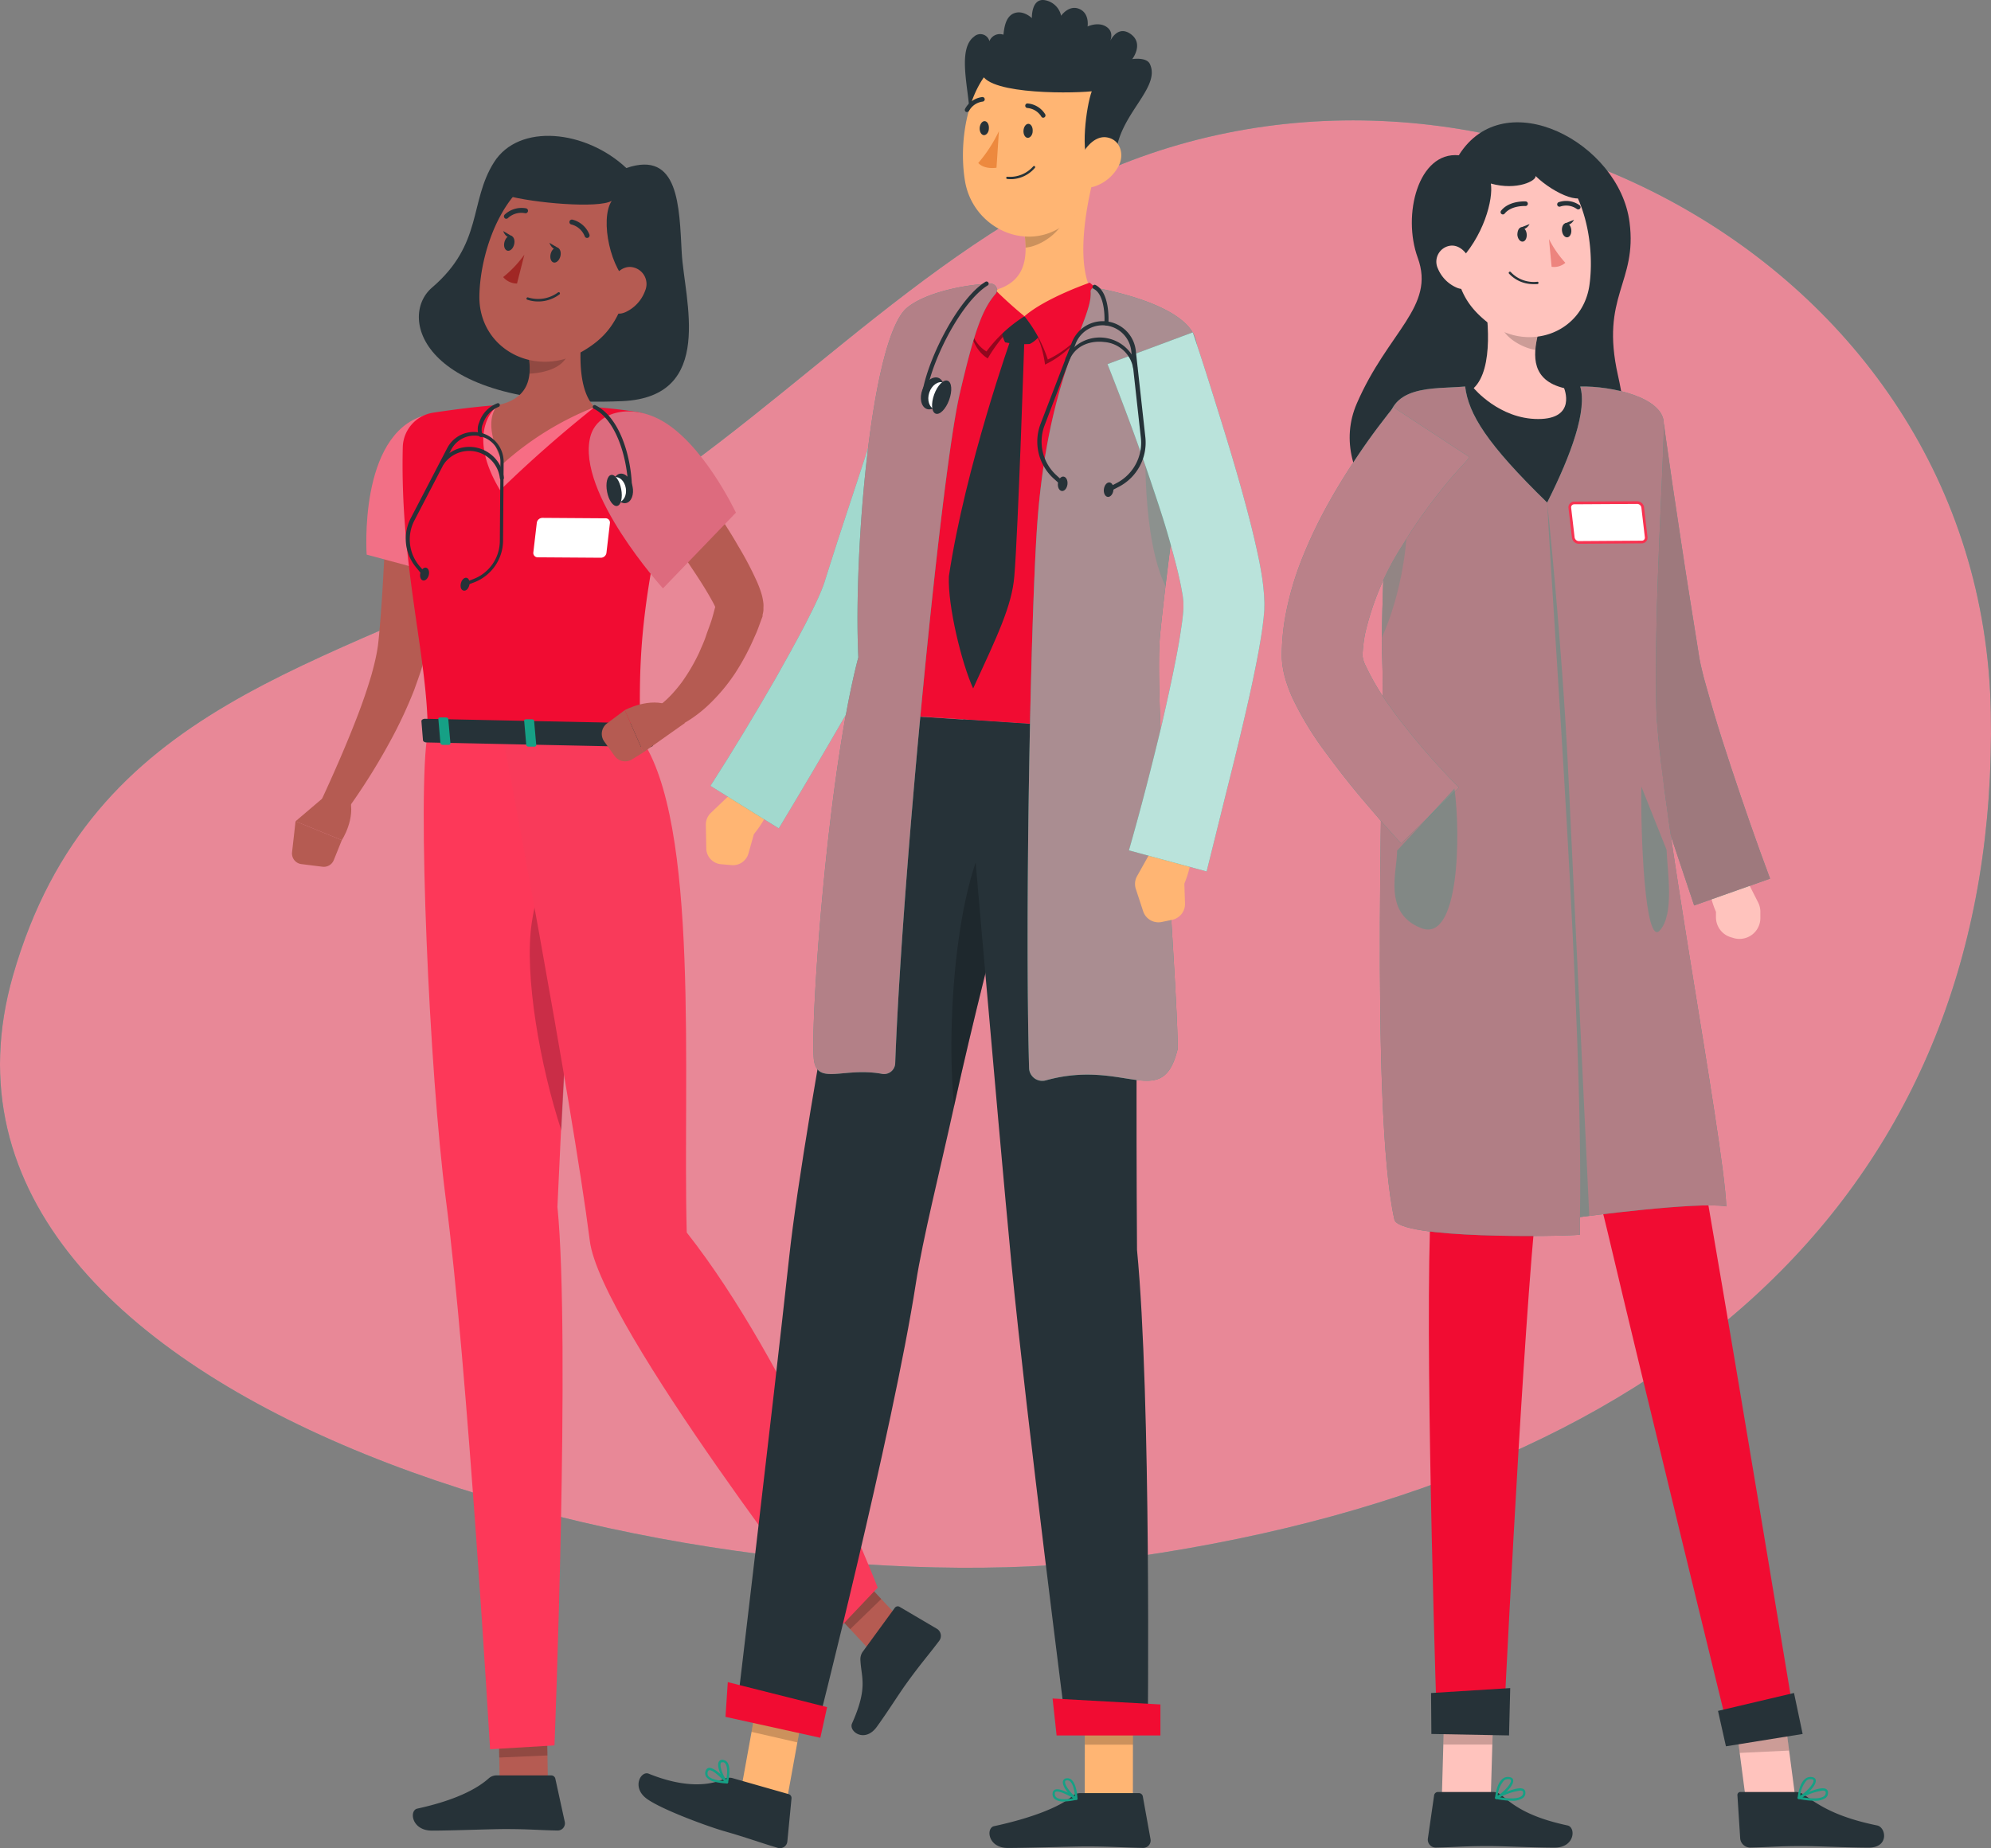 <svg xmlns="http://www.w3.org/2000/svg" width="370.933" height="344.408" viewBox="0 0 370.933 344.408">
  <rect x="0" y="0" width="370.933" height="344.408" fill="#808080" stroke="none"/>
  <g id="about-img" transform="translate(-47.308 -70.065)">
    <g id="freepik--background-simple--inject-38">
      <path id="elcuuz1h43ri9" d="M49.74,251.81C26.29,333.47,178.13,372,259.27,360.1c102.65-15,160.51-71,158.94-157.25-1.55-85.46-97.86-134.42-170.42-98.39-35.76,17.76-61.95,50-97.62,68.44C107.83,194.85,64.39,200.78,49.74,251.81Z" fill="#16a085"/>
      <g id="el8cs7vprdvhh">
        <path id="elacvjyc5wsxl" d="M49.74,251.81C26.29,333.47,178.13,372,259.27,360.1c102.65-15,160.51-71,158.94-157.25-1.55-85.46-97.86-134.42-170.42-98.39-35.76,17.76-61.95,50-97.62,68.44C107.83,194.85,64.39,200.78,49.74,251.81Z" fill="#ff8599" opacity="0.9"/>
      </g>
    </g>
    <g id="freepik--character-1--inject-38">
      <path id="elip3d9bgjkz" d="M164,101.38c-7.55-7.09-20-8.45-24.66-1.07s-2,15.18-11.56,23.36c-6.5,5.59-1.68,22.72,35.4,21.15,17.55-.74,11.61-19,11.14-27.63S173.82,98,164,101.38Z" fill="#263238"/>
      <path id="el53zwh4km9y" d="M149.39,402.42l-8.98.35-.17-9.72,8.98-.35Z" fill="#b55b52"/>
      <path id="elco832lp7to" d="M139.85,400.91H150a.78.78,0,0,1,.77.61l1.76,8.05a1.34,1.34,0,0,1-1.33,1.61c-3.55-.06-5.27-.27-9.74-.27-2.75,0-9.88.29-13.68.29s-4.28-3.76-2.73-4.1c7-1.53,11.07-3.63,13.31-5.64a2.2,2.2,0,0,1,1.49-.55Z" fill="#263238"/>
      <g id="el9hksqp9ntsl">
        <path id="el0dvnvpa91xy" d="M140.24,393.06l.08,4.52,8.98-.39-.08-4.48Z" opacity="0.2"/>
      </g>
      <path id="elkxd4bp3ffc8" d="M127,206.65c-2,10.78.3,63.47,3.35,86.74,4.06,30.9,8.26,102.65,8.26,102.65l12-.72s3-75.56.55-100.37c1.39-31.93,4.83-87.7,4.83-87.7Z" fill="#fd3859"/>
      <g id="elqhpmya8xh6">
        <path id="elx0qkc6kb52g" d="M154,242c.42-8.09-5.31-15.28-7.62,0-1.46,9.71,1.56,26.73,5.52,38.75C152.51,268.24,153.29,254.31,154,242Z" opacity="0.2"/>
      </g>
      <path id="el21qalqaica" d="M215.37,372.19l-5.84,5.58-7.91-8.48,5.83-5.57Z" fill="#b55b52"/>
      <path id="elvm2371zj8t" d="M208,377.92l6-8.22a.68.68,0,0,1,.91-.2l7,4.12a1.54,1.54,0,0,1,.4,2.18c-2.13,2.83-3.3,4.08-5.93,7.7-1.62,2.22-3.49,5.28-5.72,8.36s-5.28.87-4.62-.62c3-6.69,1.73-8.55,1.57-11.74a2.48,2.48,0,0,1,.39-1.58Z" fill="#263238"/>
      <g id="elthx9w7es8zc">
        <path id="eljxz9dbz1ncg" d="M201.62,369.3l4.08,4.36,5.79-5.62-4.03-4.32Z" opacity="0.2"/>
      </g>
      <path id="elvl6n7vkuq4e" d="M140.92,206.94s12.92,68,16.28,94.4c2,15.77,46.1,72.51,46.1,72.51l7.53-7.93s-16.14-41.54-35.58-66.18c-.77-28.88,2.51-76.42-8.65-92.27Z" fill="#f93a5a"/>
      <path id="elj5upx80t4g" d="M129.58,154.8c0,5.84-.27,11.57-.7,17.36s-1,11.55-1.93,17.35l-.17,1.09-.23,1.23q-.26,1.21-.57,2.37c-.44,1.53-1,3-1.5,4.42a84.157,84.157,0,0,1-3.72,8.16,118.872,118.872,0,0,1-9.29,14.89,2.48,2.48,0,0,1-4.25-2.5v-.06c2.35-5.08,4.63-10.29,6.62-15.45,1-2.58,1.89-5.19,2.65-7.75.36-1.28.68-2.55.93-3.79.13-.62.22-1.23.31-1.83l.1-.89.1-1c.51-5.54.81-11.16,1.09-16.79s.41-11.31.57-16.89v-.05a5,5,0,1,1,10,.16Z" fill="#b55b52"/>
      <path id="el400fspxuf6w" d="M126.32,147.49c-12.28,3.59-10.7,25.93-10.7,25.93l17.46,4.7s2.9-16.36,2.64-22.23C135.46,149.79,133.09,145.52,126.32,147.49Z" fill="#f27086"/>
      <path id="eltysa54ld1g" d="M108.52,217.88l-6.15,5.23,8.62,3.52s2.67-4.07,1.43-7.93Z" fill="#b55b52"/>
      <path id="elcood93gnd4" d="M103.46,231.09l3.93.49a2,2,0,0,0,2.1-1.23l1.5-3.72-8.62-3.52-.65,5.77A2,2,0,0,0,103.46,231.09Z" fill="#b55b52"/>
      <path id="elk56sfft1j7n" d="M122.35,153.3c-.55,22.4,4.6,38.75,4.66,53.35l39.59.82c-.29-14.62-.17-24.16,6.12-50.36a8.44,8.44,0,0,0-7-10.32c-2.37-.35-5-.68-7.67-.86a126.39,126.39,0,0,0-18-.38c-4.22.3-8.76.92-12,1.41a6.69,6.69,0,0,0-5.7,6.34Z" fill="#f10c32"/>
      <path id="elo0udgsmdr4" d="M159.25,174l-11.74-.08a.81.81,0,0,1-.84-.9l.65-5.56a1.07,1.07,0,0,1,1.05-.89l11.73.08a.8.8,0,0,1,.84.89l-.65,5.57A1.06,1.06,0,0,1,159.25,174Z" fill="#fff"/>
      <g id="eltkwwep9odse">
        <path id="elkssuxp2362f" d="M140.11,145.56s-6.46,4.52.37,15.86a234.052,234.052,0,0,1,17.61-15.49Z" fill="#fff" opacity="0.4"/>
      </g>
      <path id="elpqn0uva16db" d="M156.73,125.65c-1.25,5.76-2.61,16.34,1.36,20.28a56.65,56.65,0,0,0-17,10.48c-4.39-8.06-1-10.86-1-10.86,6.48-1.4,6.42-6.19,5.39-10.71Z" fill="#b55b52"/>
      <g id="elaxa93vg3ixg">
        <path id="eljpafawjmacb" d="M155.51,126.65a24.17,24.17,0,0,1-2.61,9.88c-1.09,2.11-4,3-6.93,3.17a15.76,15.76,0,0,0-.47-4.86Z" opacity="0.2"/>
      </g>
      <path id="el3pantgsjrsx" d="M166.1,118.6c-3,9.22-4,13.18-10,16.78-8.95,5.41-19.62-.24-19.48-10.15.14-8.92,5-22.49,15.07-23.88A13.2,13.2,0,0,1,166.1,118.6Z" fill="#b55b52"/>
      <path id="elwvxfxir49zr" d="M141.65,106.49c5,1.41,17.18,2.46,19.62,1-2.29,3.52-.11,13.14,3.43,15.47,4.77-3.83,5.83-13.09,1.42-17.68S147.77,95.2,141.65,106.49Z" fill="#263238"/>
      <path id="eltfnfck0zxl" d="M167.5,124.24a7,7,0,0,1-3.68,4c-2.26,1-3.76-.92-3.44-3.25.29-2.09,1.82-5.14,4.24-5.18a3.18,3.18,0,0,1,2.88,4.43Z" fill="#b55b52"/>
      <path id="elxann2qzbx9l" d="M167.24,205.16l1.72,3.59c.13.27-.2.55-.66.54l-41.53-.87c-.35,0-.64-.19-.66-.42l-.29-3.55c0-.24.3-.44.69-.44l40.1.84a.71.71,0,0,1,.63.31Z" fill="#263238"/>
      <path id="el0sm1gtjadesh" d="M161.77,209.53h1.07c.21,0,.38-.11.37-.24l-.41-4.62c0-.13-.2-.25-.41-.25h-1.08c-.21,0-.37.1-.36.24l.4,4.61C161.37,209.42,161.55,209.53,161.77,209.53Z" fill="#16a085"/>
      <path id="elczz8ssdp0pp" d="M129.78,208.87h1.08c.21,0,.38-.1.37-.24l-.41-4.62c0-.13-.2-.24-.41-.25h-1.08c-.21,0-.38.1-.36.24l.4,4.61C129.39,208.75,129.57,208.86,129.78,208.87Z" fill="#16a085"/>
      <path id="eln6bky6je5l" d="M145.77,209.2h1.08c.21,0,.38-.1.37-.24l-.41-4.61c0-.14-.2-.25-.41-.25h-1.08c-.21,0-.37.11-.36.24l.4,4.62C145.38,209.08,145.56,209.2,145.77,209.2Z" fill="#16a085"/>
      <path id="el6e8037y792a" d="M151.71,117.83c-.2.76-.76,1.28-1.26,1.15s-.74-.85-.55-1.61.76-1.28,1.26-1.15S151.9,117.07,151.71,117.83Z" fill="#263238"/>
      <path id="elr4ng98d2hvi" d="M143.09,115.63c-.19.77-.75,1.28-1.25,1.15s-.75-.84-.55-1.61.75-1.27,1.25-1.15S143.29,114.87,143.09,115.63Z" fill="#263238"/>
      <path id="elrixzbrqfqb" d="M142.75,114.12l-1.7-1S141.63,114.8,142.75,114.12Z" fill="#263238"/>
      <path id="eliyc9p8xoxtj" d="M145,117.52a21.08,21.08,0,0,1-3.95,4.18,3.38,3.38,0,0,0,2.58,1.2Z" fill="#a02724"/>
      <path id="elhl3th1c4vpj" d="M145.48,125.89a.25.25,0,0,1-.08-.25.23.23,0,0,1,.29-.15,6.25,6.25,0,0,0,5.56-.92.23.23,0,0,1,.3.35,6.57,6.57,0,0,1-6,1Z" fill="#263238"/>
      <path id="el8nh91wjj6q2" d="M156.41,114.32a.7.7,0,0,1-.15-.19,3.65,3.65,0,0,0-2.48-2.23.462.462,0,1,1,.16-.91,4.61,4.61,0,0,1,3.18,2.78.47.47,0,0,1-.71.55Z" fill="#263238"/>
      <path id="elq0fjsx10oi" d="M141.39,110.77l-.06-.06a.46.46,0,0,1,0-.65,4.61,4.61,0,0,1,4-1.17.464.464,0,0,1-.23.9,3.65,3.65,0,0,0-3.2.95A.46.46,0,0,1,141.39,110.77Z" fill="#263238"/>
      <path id="elqssxq7e6bk8" d="M172.71,153.86c2.91,3.85,5.63,7.73,8.27,11.76,1.31,2,2.61,4,3.84,6.16a62.148,62.148,0,0,1,3.56,6.78,20.319,20.319,0,0,1,.82,2.23,10.2,10.2,0,0,1,.34,1.79,5.376,5.376,0,0,1,0,.73v.45a5,5,0,0,1-.09.59l-.07.31v.14h0v.11l-.08.22c-.47,1.2-.84,2.41-1.4,3.57a44.8,44.8,0,0,1-3.64,6.83,34.091,34.091,0,0,1-5.06,6,24.611,24.611,0,0,1-3.13,2.49c-.57.37-1.15.73-1.75,1.06l-.95.46c-.36.16-.62.27-1.14.46l-1.9-4.56a4.428,4.428,0,0,1,.43-.37l.55-.48c.37-.33.73-.69,1.08-1.06a27.184,27.184,0,0,0,2-2.41,35.121,35.121,0,0,0,3.18-5.45c.42-1,.88-1.94,1.23-3s.74-2,1.06-3,.57-2.1.88-3.14v-.29h0v.29a2.6,2.6,0,0,1-.06.37,1.794,1.794,0,0,0,0,.23v.35a7.6,7.6,0,0,0-.49-1.06c-.91-1.71-2.13-3.68-3.38-5.56s-2.55-3.81-3.88-5.7c-2.65-3.79-5.38-7.62-8.06-11.38Z" fill="#b55b52"/>
      <path id="el9pljvcqp8xn" d="M174.88,204.82l-7.71,5.45-3.46-7.88s4.68-2.51,8.37-.83Z" fill="#b55b52"/>
      <path id="el27eogoj4aoy" d="M161.8,210.92l-1.93-2.69a2.44,2.44,0,0,1,.53-3.36l3.31-2.48,3.46,7.88-2.12,1.31a2.43,2.43,0,0,1-3.25-.66Z" fill="#b55b52"/>
      <path id="el8t2xs02w4sq" d="M157.28,151.48c-2.62,10.41,13.54,28.23,13.54,28.23l13.59-14.11s-6.21-13.26-14.32-17.42C164.43,145.28,158.44,146.89,157.28,151.48Z" fill="#dd6b7e"/>
      <path id="elqy1088i6p6j" d="M151.37,116.32l-1.7-1S150.24,117,151.37,116.32Z" fill="#263238"/>
      <path id="els85bzn2x7j" d="M134,179.29a.37.37,0,0,1-.34-.23.36.36,0,0,1,.21-.46l1.56-.6a7.65,7.65,0,0,0,5-7.14l.11-14.62A4.86,4.86,0,0,0,131.3,154l-6.76,13a7.68,7.68,0,0,0,1,8.64l1.1,1.25a.36.36,0,1,1-.54.47L125,176a8.35,8.35,0,0,1-1.13-9.44l6.76-13a5.57,5.57,0,0,1,10.51,2.62l-.11,14.62a8.38,8.38,0,0,1-5.42,7.8l-1.56.59Z" fill="#263238"/>
      <path id="elnnfw5eympwr" d="M140.79,159.5a.37.37,0,0,1-.36-.35A5.76,5.76,0,0,0,130,156.54a.36.36,0,1,1-.63-.35,6.48,6.48,0,0,1,11.81,2.94.37.37,0,0,1-.35.37Z" fill="#263238"/>
      <path id="elslc16m4xs37" d="M136.89,151.51a.37.37,0,0,1-.3-.16,3.14,3.14,0,0,1,0-2.58,5.65,5.65,0,0,1,3.37-3.55.34.34,0,0,1,.45.22.36.36,0,0,1-.22.45A5.06,5.06,0,0,0,137.3,149a2.61,2.61,0,0,0-.11,2,.36.36,0,0,1-.11.5.41.41,0,0,1-.19.01Z" fill="#263238"/>
      <path id="el1alaspmc8g8" d="M133.18,178.74c-.17.65,0,1.27.48,1.38s.92-.34,1.08-1-.06-1.28-.49-1.38S133.34,178.08,133.18,178.74Z" fill="#263238"/>
      <path id="elpzlha84ck8h" d="M161.56,161.47c.32,1.51,1.4,2.55,2.39,2.34s1.53-1.62,1.2-3.12-1.4-2.56-2.39-2.34S161.23,160,161.56,161.47Z" fill="#263238"/>
      <path id="elk9nis4u9yzl" d="M164.69,161a.35.35,0,0,1-.36-.34c-.21-5.53-2.31-12.4-6.4-14.43a.36.36,0,0,1-.16-.48.35.35,0,0,1,.48-.16c4.38,2.17,6.57,9.12,6.79,15a.34.34,0,0,1-.34.37Z" fill="#263238"/>
      <path id="elg28foxhkj0g" d="M160.49,161.6c.21,1.29,1.14,2.21,2.08,2.06s1.54-1.32,1.33-2.62-1.15-2.21-2.09-2.06S160.28,160.3,160.49,161.6Z" fill="#fff"/>
      <path id="el787kbiz1ofh" d="M160.41,161.71c.3,1.6,1.14,2.78,1.87,2.64s1.06-1.54.76-3.14-1.14-2.78-1.87-2.64S160.1,160.11,160.41,161.71Z" fill="#263238"/>
      <path id="elhp9h5ikwbzn" d="M125.62,176.85c-.16.66.06,1.28.49,1.38s.91-.33,1.08-1-.06-1.27-.49-1.38S125.79,176.2,125.62,176.85Z" fill="#263238"/>
    </g>
    <g id="freepik--character-2--inject-38">
      <path id="el5d89qbl06wr" d="M235.16,95.42c-6.33,1.13-7.13.55-7.21-4s-2.38-12.14.82-14.52a1.73,1.73,0,0,1,2.87.84,2.08,2.08,0,0,1,2.61-1.21c.13-.94.28-3.35,2-4s3.3.91,3.3.91-.13-3.71,2.37-3.35A3.76,3.76,0,0,1,245,73s1.44-2.1,3.39-1.27S249.93,75,249.93,75s2.07-1,3.61.13.42,2.94.42,2.94,1.4-3.6,4.07-1.61c2.4,1.8.22,4.62.22,4.62s2.64-.43,3.28.9c2.16,4.53-6.07,9.59-6.34,17.24C242.55,104,235.16,95.42,235.16,95.42Z" fill="#263238"/>
      <path id="el6a0vogu37y8" d="M189.54,217l-4.22-.78-5.58,5.33a3,3,0,0,0-.93,2.25l.08,4.36a3,3,0,0,0,2.75,2.95l1.94.17a3,3,0,0,0,3.18-2.21l1-3.56S193.27,219,189.54,217Z" fill="#ffb573"/>
      <path id="elhkbjdfutjs" d="M232.16,137.26c-2.83,7.33-5.65,14.69-8.37,22.07s-5.42,14.79-7.95,22.08l-.45,1.35-.31.88c-.12.33-.24.67-.35.93-.47,1.19-.94,2.17-1.41,3.16-.94,2-1.89,3.79-2.85,5.6-1.93,3.6-3.92,7.07-5.93,10.53-4,6.93-8,13.7-12.14,20.57l-12.73-7.92c4.2-6.53,8.25-13.27,12.13-20,1.91-3.38,3.79-6.77,5.54-10.13.87-1.68,1.71-3.36,2.45-5,.35-.79.7-1.6.93-2.26.08-.19.11-.32.16-.45l.16-.52.46-1.46c2.41-7.68,4.94-15.1,7.38-22.63l7.32-22.51Z" fill="#16a085"/>
      <g id="el7nz1vmyreb3">
        <path id="eljlhv5rg11w" d="M232.16,137.26c-2.83,7.33-5.65,14.69-8.37,22.07s-5.42,14.79-7.95,22.08l-.45,1.35-.31.88c-.12.33-.24.67-.35.93-.47,1.19-.94,2.17-1.41,3.16-.94,2-1.89,3.79-2.85,5.6-1.93,3.6-3.92,7.07-5.93,10.53-4,6.93-8,13.7-12.14,20.57l-12.73-7.92c4.2-6.53,8.25-13.27,12.13-20,1.91-3.38,3.79-6.77,5.54-10.13.87-1.68,1.71-3.36,2.45-5,.35-.79.7-1.6.93-2.26.08-.19.11-.32.16-.45l.16-.52.46-1.46c2.41-7.68,4.94-15.1,7.38-22.63l7.32-22.51Z" fill="#fff" opacity="0.6"/>
      </g>
      <path id="el59vzniauo1u" d="M194.02,404.91l-8.97.44,4.24-23.36,8.53,1.96Z" fill="#ffb573"/>
      <path id="elhkb5r3r9qj5" d="M258.37,405.25H249.4l.03-20.77h8.96Z" fill="#ffb573"/>
      <path id="elj5q8k5gmdgi" d="M248.55,404.21h10.93a.74.74,0,0,1,.74.61l1.44,8a1.38,1.38,0,0,1-1.37,1.6c-3.52-.06-6.08-.27-10.51-.27-2.72,0-11,.28-14.72.28s-4.1-3.72-2.55-4.06c7-1.51,12.27-3.59,14.56-5.58a2.24,2.24,0,0,1,1.48-.58Z" fill="#263238"/>
      <g id="el2dh0bdblu66">
        <path id="elsdfqtpn2or" d="M189.29,382l-1.96,10.8,8.53,1.96,1.96-10.8Z" opacity="0.2"/>
      </g>
      <g id="elw7dd6msy7pe">
        <rect id="elwftqrtud3td" width="8.97" height="10.7" transform="translate(249.42 384.48)" opacity="0.2"/>
      </g>
      <path id="elv0i0933vbgc" d="M265.61,137c-7,31.49-5.14,62.57-5.89,69.3l-47.87-3.16c-5-38,.58-62.24,3.75-72.18a9,9,0,0,1,7.44-6.23,137.767,137.767,0,0,1,21.44-.67,80,80,0,0,1,14.36,2.18A9,9,0,0,1,265.61,137Z" fill="#f10c32"/>
      <path id="elszz0zy2t7ei" d="M251.18,102.72c-1.58,5.93-3.45,16.43-.44,21.74.47.83-.43,1.54-.47,2.5-.11,2.94-4.09,3.82-11.21,3.86s-10.17-2.93-8.23-5.73a2,2,0,0,1,1.26-.82c6.67-1.49,6.8-6.72,5.89-11.71Z" fill="#ffb573"/>
      <g id="el5l7ey72u8z">
        <path id="eltbqgeb8xtlb" d="M238.55,129.19A19.11,19.11,0,0,1,242,138c7.11-3.34,10.5-11.45,10.5-11.45l-2.14-2.29S242.46,125.75,238.55,129.19Z" opacity="0.4"/>
      </g>
      <g id="els4wo7zr5tzd">
        <path id="elfpjgjbhk7f" d="M237.85,129.22a27.88,27.88,0,0,0-6.52,7.64C226.36,133.78,228,125,228,125l4.05-.8S233.86,125.87,237.85,129.22Z" opacity="0.4"/>
      </g>
      <path id="eltx62kogn9g9" d="M238.17,129l-1.53.15-2.59,1.71a4.69,4.69,0,0,0,.52,3,18.349,18.349,0,0,0,4.57.31,4.83,4.83,0,0,0,2.31-2.38l-1.9-2.43Z" fill="#263238"/>
      <path id="els1fv3l9a" d="M238.17,129a25.69,25.69,0,0,1,4.35,8.06c7.11-3.34,11.25-11.32,11.25-11.32l-3.43-3S242.08,125.58,238.17,129Z" fill="#f10c32"/>
      <path id="elosens9f2m7j" d="M238.17,129a26.31,26.31,0,0,0-7.08,6.56c-5-3.07-3.09-11.34-3.09-11.34l4.05-.8A80.781,80.781,0,0,0,238.17,129Z" fill="#f10c32"/>
      <g id="elo00bip565yp">
        <path id="el2gy9rd33t2" d="M245.8,106.73l-7.8,5.82a21,21,0,0,1,.39,3.65c2.81-.21,6.85-3,7.34-5.92A10,10,0,0,0,245.8,106.73Z" opacity="0.2"/>
      </g>
      <path id="eltwiyy8r6jjc" d="M252.61,92.92c-1.13,8.83-1.34,14-6.12,18.31-7.19,6.39-17.86,1.61-19.39-7.38-1.38-8.09.7-21.17,9.61-24.12a12.14,12.14,0,0,1,15.9,13.19Z" fill="#ffb573"/>
      <path id="elgd7loali2t6" d="M250.45,100.9c-2-1.93-.75-11.17.26-13.82-5,.48-21.16.46-20.55-4s6.49-8.25,16.1-5.12c8,2.61,10,6.6,10,9.86C256.38,94.52,250.45,100.9,250.45,100.9Z" fill="#263238"/>
      <path id="elrf1vh8ihjac" d="M255.71,101a7.84,7.84,0,0,1-4.52,3.82c-2.55.79-3.81-1.56-3.09-4.08.64-2.26,2.75-5.41,5.3-5.09S256.88,98.75,255.71,101Z" fill="#ffb573"/>
      <path id="elp9w9favu6wc" d="M184.41,390.06l14.83,3.27s14.42-56.51,18.7-84.13c1.31-8.4,4.35-20.39,7.12-33,3.49-15.9,7.88-33.1,11.48-46.57,3.8-14.19,6.62-24.39,6.62-24.39l-31.31-2.07s-14.57,73.91-17.51,101.12C191.27,332.57,184.41,390.06,184.41,390.06Z" fill="#263238"/>
      <g id="elscrxub1xtnn">
        <path id="eljz77go2ktr" d="M225.06,276.18c3.49-15.9,7.88-33.1,11.48-46.57l-3.29-7C225.48,231.89,223.49,260.6,225.06,276.18Z" opacity="0.2"/>
      </g>
      <path id="elo2izla8n8z" d="M226.77,204.13s6.48,75.53,9,101.68c2.8,28.64,10.31,87.31,10.31,87.31h15.06s.68-62.48-2-90.14c-.38-54.38.57-96.67.57-96.67Z" fill="#263238"/>
      <path id="elxeq7z2bwptn" d="M244.16,393.47H263.5v-5.78l-20.09-1.11Z" fill="#f10c32"/>
      <path id="elas0nl2b8yt" d="M182.47,390l17.67,3.9,1.26-5.71-18.5-4.66Z" fill="#f10c32"/>
      <path id="elu12wc5423rb" d="M239.7,94.5c0,.72-.47,1.28-.94,1.25s-.82-.64-.77-1.36.47-1.28.94-1.25S239.75,93.78,239.7,94.5Z" fill="#263238"/>
      <path id="eli6i5q5vhq1m" d="M231.54,94c0,.72-.47,1.28-.94,1.25s-.82-.64-.77-1.36.47-1.28.94-1.25S231.59,93.24,231.54,94Z" fill="#263238"/>
      <path id="el7okbc71704m" d="M233.41,94.5a26.161,26.161,0,0,1-3.85,5.94c1.19,1.28,3.4.88,3.4.88Z" fill="#ed893e"/>
      <path id="elxqzsuzjw75" d="M235.88,103.45a6,6,0,0,0,4.23-2.1.21.21,0,0,0,0-.29.22.22,0,0,0-.3,0A5.75,5.75,0,0,1,235,103a.21.21,0,0,0-.23.19.22.22,0,0,0,.2.23,7.522,7.522,0,0,0,.91.03Z" fill="#263238"/>
      <path id="eluk0p4o0vyi" d="M241.69,92a.48.48,0,0,0,.2-.07.43.43,0,0,0,.13-.59,4.25,4.25,0,0,0-3.34-2,.43.43,0,0,0,0,.85h0a3.38,3.38,0,0,1,2.63,1.6.41.41,0,0,0,.38.21Z" fill="#263238"/>
      <path id="el3zywh74yy4u" d="M227.51,90.93a.43.43,0,0,0,.34-.21A3.37,3.37,0,0,1,230.37,89a.44.44,0,0,0,.4-.45.43.43,0,0,0-.45-.4,4.22,4.22,0,0,0-3.21,2.19.42.42,0,0,0,.16.57.36.36,0,0,0,.24.02Z" fill="#263238"/>
      <path id="el3xm1rtth4q7" d="M245.52,405.77a10.769,10.769,0,0,0,2.36-.32.21.21,0,0,0,.16-.17.19.19,0,0,0-.08-.21c-.32-.21-3.14-2-4.16-1.48a.71.71,0,0,0-.38.6,1.24,1.24,0,0,0,.39,1.13,2.63,2.63,0,0,0,1.71.45Zm1.75-.62c-1.53.31-2.7.25-3.17-.16a.82.82,0,0,1-.26-.77.248.248,0,0,1,.14-.25C244.51,403.71,246.13,404.47,247.27,405.15Z" fill="#16a085"/>
      <path id="ellmqp8de5th9" d="M247.83,405.46a.15.15,0,0,0,.11,0,.21.21,0,0,0,.11-.19c0-.11-.11-2.7-1.12-3.55a1.13,1.13,0,0,0-.9-.27h0a.71.71,0,0,0-.69.55c-.23,1,1.48,3,2.39,3.47A.17.17,0,0,0,247.83,405.46Zm-1.66-3.64a.72.72,0,0,1,.48.19c.64.54.87,2.05.94,2.81-.89-.7-2-2.19-1.84-2.78,0-.05,0-.18.32-.21h.1Z" fill="#16a085"/>
      <path id="elg8yf8hp1qb" d="M183.71,401.4l10.52,3a.75.75,0,0,1,.54.79l-.78,8.07a1.39,1.39,0,0,1-1.76,1.16c-3.37-1-5.77-1.91-10-3.12-2.62-.74-11.15-3.8-14.26-5.92s-1.28-5.39.19-4.79c6.61,2.68,11.26,2.25,14,1A2.27,2.27,0,0,1,183.71,401.4Z" fill="#263238"/>
      <path id="el6u6jme5gzb3" d="M180.36,402.08a11.391,11.391,0,0,0,2.36.33.22.22,0,0,0,.21-.12.2.2,0,0,0,0-.23c-.25-.28-2.48-2.76-3.59-2.55a.74.74,0,0,0-.54.48,1.25,1.25,0,0,0,.07,1.18,2.68,2.68,0,0,0,1.49.91Zm1.86-.12c-1.56-.12-2.67-.5-3-1a.85.85,0,0,1,0-.81c.06-.16.14-.19.21-.2.57-.13,1.87,1.05,2.79,2.05Z" fill="#16a085"/>
      <path id="ele7tjdenbx3n" d="M182.67,402.4a.24.24,0,0,0,.12,0,.22.22,0,0,0,.16-.16c0-.1.62-2.62-.11-3.72a1.15,1.15,0,0,0-.79-.5h0a.72.72,0,0,0-.82.34c-.5.9.62,3.26,1.35,4A.2.2,0,0,0,182.67,402.4Zm-.61-3.95a.7.7,0,0,1,.41.31c.48.7.28,2.22.15,3-.67-.91-1.31-2.64-1-3.17,0-.05.09-.16.37-.12h0Z" fill="#16a085"/>
      <path id="eloho4rbsvche" d="M251.33,123.68a.71.71,0,0,0-.82.76c.35,5.36-8,15-10,43.87-1.19,17.56-2.28,72.31-1.48,100.79a2.46,2.46,0,0,0,3.13,2.29c14.76-4.12,21.73,5.87,24.57-5.91-.15-14.11-4.42-64.77-3.32-76.78s5.67-44.64,6.81-53.34C271.23,127.8,255.46,124.43,251.33,123.68Z" fill="#16a085"/>
      <g id="el2sik3g7do21">
        <path id="ellzxr789lcpq" d="M251.33,123.68a.71.71,0,0,0-.82.76c.35,5.36-8,15-10,43.87-1.19,17.56-2.28,72.31-1.48,100.79a2.46,2.46,0,0,0,3.13,2.29c14.76-4.12,21.73,5.87,24.57-5.91-.15-14.11-4.42-64.77-3.32-76.78s5.67-44.64,6.81-53.34C271.23,127.8,255.46,124.43,251.33,123.68Z" fill="#e98596" opacity="0.7"/>
      </g>
      <g id="eljbwxvo7gnk">
        <path id="elpgym2uw07ok" d="M261.06,148.15c-.65,4.46-.9,22.48,3.39,31.15.72-6,1.66-13.13,2.57-20Z" fill="#16a085" opacity="0.2"/>
      </g>
      <path id="eljdwzdnb2apn" d="M267.19,226.08l-4.26.5-3.77,6.73a3,3,0,0,0-.24,2.42l1.36,4.14a3,3,0,0,0,3.5,2l1.9-.4a3,3,0,0,0,2.4-3.06l-.12-3.68S271.34,226.92,267.19,226.08Z" fill="#ffb573"/>
      <path id="eloahmef5yd3h" d="M269.53,132c1.36,4,2.62,7.95,3.87,11.95s2.5,8,3.68,12,2.32,8.09,3.37,12.26c.52,2.09,1,4.2,1.46,6.41.21,1.11.42,2.24.59,3.44.08.62.17,1.19.22,1.88l.09,1,.05,1.13a10.86,10.86,0,0,1,0,1.14,7.325,7.325,0,0,1-.05,1.09l-.09,1-.11.9c-.14,1.21-.32,2.31-.5,3.41-.36,2.18-.78,4.28-1.21,6.36-.86,4.16-1.82,8.23-2.79,12.28s-2,8.09-3,12.12l-3,12.09-14.48-3.93c2.24-7.81,4.28-15.76,6.17-23.66.92-4,1.78-7.92,2.55-11.83.38-2,.74-3.9,1-5.78.15-.94.27-1.87.35-2.71a13.072,13.072,0,0,0,.08-2v-.42l-.07-.54a9.171,9.171,0,0,0-.18-1.18c-.14-.84-.32-1.73-.52-2.64-.41-1.82-.9-3.7-1.43-5.59-1-3.79-2.27-7.63-3.56-11.45-2.55-7.64-5.42-15.33-8.38-22.81Z" fill="#16a085"/>
      <g id="el3jd20lod6j8">
        <path id="el5q3y7zzl335" d="M269.53,132c1.36,4,2.62,7.95,3.87,11.95s2.5,8,3.68,12,2.32,8.09,3.37,12.26c.52,2.09,1,4.2,1.46,6.41.21,1.11.42,2.24.59,3.44.08.62.17,1.19.22,1.88l.09,1,.05,1.13a10.86,10.86,0,0,1,0,1.14,7.325,7.325,0,0,1-.05,1.09l-.09,1-.11.9c-.14,1.21-.32,2.31-.5,3.41-.36,2.18-.78,4.28-1.21,6.36-.86,4.16-1.82,8.23-2.79,12.28s-2,8.09-3,12.12l-3,12.09-14.48-3.93c2.24-7.81,4.28-15.76,6.17-23.66.92-4,1.78-7.92,2.55-11.83.38-2,.74-3.9,1-5.78.15-.94.27-1.87.35-2.71a13.072,13.072,0,0,0,.08-2v-.42l-.07-.54a9.171,9.171,0,0,0-.18-1.18c-.14-.84-.32-1.73-.52-2.64-.41-1.82-.9-3.7-1.43-5.59-1-3.79-2.27-7.63-3.56-11.45-2.55-7.64-5.42-15.33-8.38-22.81Z" fill="#fff" opacity="0.7"/>
      </g>
      <path id="elu8p8gmyaoum" d="M231.88,122.93a1.16,1.16,0,0,1,.91,1.89c-2.38,2.76-3.88,6.55-6.7,18.71-3.4,14.67-10.64,88.48-12,124.65a2.08,2.08,0,0,1-2.45,2c-7.06-1.3-11.9,2.12-12.67-2.41-.85-5,2.32-52.76,8.25-75.22-.93-19.92,2.43-59.88,9.14-65.19C220,124.41,227.74,123,231.88,122.93Z" fill="#16a085"/>
      <g id="el6dj0328qpah">
        <path id="elvd2llwg3nd" d="M231.88,122.93a1.16,1.16,0,0,1,.91,1.89c-2.38,2.76-3.88,6.55-6.7,18.71-3.4,14.67-10.64,88.48-12,124.65a2.08,2.08,0,0,1-2.45,2c-7.06-1.3-11.9,2.12-12.67-2.41-.85-5,2.32-52.76,8.25-75.22-.93-19.92,2.43-59.88,9.14-65.19C220,124.41,227.74,123,231.88,122.93Z" fill="#f57288" opacity="0.7"/>
      </g>
      <path id="el5j9u980mu0a" d="M235.77,132.84s-8.64,24.27-11.68,44.61c-.24,5.53,2.39,16.24,4.52,20.91,4.45-9.69,7.23-15.4,7.67-20.91.71-8.29,1.88-44.45,1.88-44.45Z" fill="#263238"/>
      <path id="el19kasyilhh9" d="M253.85,161.71a.4.4,0,0,1-.18-.75l1.64-.86a8.47,8.47,0,0,0,4.54-8.5l-1.78-16.12a5.38,5.38,0,0,0-10.38-1.32l-5.76,15.15a8.48,8.48,0,0,0,2.25,9.37l1.38,1.25a.4.4,0,0,1-.56.56l-1.38-1.24A9.28,9.28,0,0,1,241.19,149L247,133.88a6.18,6.18,0,0,1,11.91,1.52l1.78,16.11a9.28,9.28,0,0,1-5,9.3l-1.64.85a.32.32,0,0,1-.2.05Z" fill="#263238"/>
      <path id="el7fcrf4ut0k6" d="M258.81,139a.39.39,0,0,1-.39-.34,5.92,5.92,0,0,0-5.41-4.86c-2.22-.28-5.24.42-6.45,3.34a.4.4,0,1,1-.74-.3,7.18,7.18,0,0,1,13.38,1.71.39.39,0,0,1-.33.44Z" fill="#263238"/>
      <path id="ele1mhyk3t9p" d="M253.43,130.73h0a.39.39,0,0,1-.37-.42c.12-1.95-.16-5.5-2-6.42a.4.4,0,0,1,.37-.71c2.66,1.37,2.42,6.59,2.38,7.18a.39.39,0,0,1-.38.37Z" fill="#263238"/>
      <path id="el79eekomitcn" d="M246.18,160.33c-.1.75-.57,1.3-1.06,1.23s-.81-.71-.71-1.45.56-1.3,1.05-1.23S246.27,159.59,246.18,160.33Z" fill="#263238"/>
      <path id="elyb5xsxhsfp" d="M222.93,144.12c-.63,1.59-2,2.55-3,2.14s-1.39-2-.76-3.63,2-2.55,3-2.14S223.55,142.53,222.93,144.12Z" fill="#263238"/>
      <path id="ellxngq7jkvzh" d="M219.64,143.09h-.08a.4.4,0,0,1-.31-.47c1.32-6.57,6.78-17,11.59-20a.4.4,0,1,1,.42.67c-4.65,2.93-9.94,13-11.23,19.47A.4.4,0,0,1,219.64,143.09Z" fill="#263238"/>
      <path id="elrdwh1yinmo" d="M224.07,144.45c-.46,1.37-1.64,2.22-2.64,1.89s-1.45-1.72-1-3.1,1.64-2.22,2.64-1.89S224.53,143.07,224.07,144.45Z" fill="#fff"/>
      <path id="elszj0h10012c" d="M224.14,144.59c-.61,1.69-1.74,2.84-2.51,2.56s-.9-1.88-.28-3.58,1.74-2.84,2.51-2.56S224.76,142.89,224.14,144.59Z" fill="#263238"/>
      <path id="elx3xvh3rqi18" d="M254.74,161.43c-.09.74-.57,1.29-1.06,1.23s-.81-.72-.71-1.46.57-1.29,1.06-1.23S254.84,160.68,254.74,161.43Z" fill="#263238"/>
    </g>
    <g id="freepik--character-3--inject-38">
      <path id="elm069orrwio" d="M311.44,118.1c3.34,9.13-5.54,13.72-11.36,27.17s8.22,29.49,29.77,29.84,22.23-20.29,18.89-35.1,3.64-17.22,2.16-28.53C349,96.62,327.59,85.36,319.09,99,311.53,98.29,308.52,110.12,311.44,118.1Z" fill="#263238"/>
      <path id="el68cglrfsxto" d="M375.27,241v-1.16a3.87,3.87,0,0,0-.41-1.6l-3.62-7.14-4.24-.8c-3,3.23,0,9.67,0,9.67V241a3.88,3.88,0,0,0,2.82,3.73l.57.17a3.89,3.89,0,0,0,4.88-3.9Z" fill="#ffc3bd"/>
      <path id="el8c5z2iozcen" d="M357.3,149.15l1.56,10.94L360.5,171c.54,3.65,1.11,7.28,1.69,10.92l1.73,10.84.21,1.07c.07.35.19.8.28,1.19l.3,1.23.35,1.27c.45,1.68,1,3.42,1.48,5.14,1,3.45,2.15,6.94,3.28,10.41,2.3,6.93,4.7,13.89,7.26,20.73l-14.14,5-7.08-21.14c-1.17-3.53-2.36-7.06-3.49-10.66-.56-1.81-1.12-3.6-1.65-5.47l-.41-1.39-.39-1.45c-.13-.5-.27-.94-.39-1.49l-.37-1.64-2.09-11q-1-5.44-2.09-10.88l-2.14-10.88L340.61,152Z" fill="#16a085"/>
      <g id="elxvwa9oilkmj">
        <path id="el6re3btb823v" d="M357.3,149.15l1.56,10.94L360.5,171c.54,3.65,1.11,7.28,1.69,10.92l1.73,10.84.21,1.07c.07.35.19.8.28,1.19l.3,1.23.35,1.27c.45,1.68,1,3.42,1.48,5.14,1,3.45,2.15,6.94,3.28,10.41,2.3,6.93,4.7,13.89,7.26,20.73l-14.14,5-7.08-21.14c-1.17-3.53-2.36-7.06-3.49-10.66-.56-1.81-1.12-3.6-1.65-5.47l-.41-1.39-.39-1.45c-.13-.5-.27-.94-.39-1.49l-.37-1.64-2.09-11q-1-5.44-2.09-10.88l-2.14-10.88L340.61,152Z" fill="#f86079" opacity="0.6"/>
      </g>
      <path id="elri1essluzr" d="M355.05,148.31c.47,5.33.05,18.59-5.3,51.46h-37c.59-14.28.63-23.38-5.5-50.63a4.6,4.6,0,0,1,3.75-5.56,101.369,101.369,0,0,1,10.91-1.19,117.9,117.9,0,0,1,16.82,0c4.6.42,9.59,1.25,12.61,1.8a4.58,4.58,0,0,1,3.71,4.12Z" fill="#263238"/>
      <path id="el0sq38as1bjyp" d="M323.54,123.45c1.06,5.41,2.12,15.33-1.67,18.94,0,0,4.74,5.76,12,5.76s4.83-5.76,4.83-5.76c-6-1.44-5.88-5.92-4.83-10.12Z" fill="#ffc3bd"/>
      <g id="el6wtqpj9ztl">
        <path id="el2nv2xabhfc1" d="M327.75,127.05l6.11,5.21a17.682,17.682,0,0,0-.52,3c-2.31-.33-5.93-2.3-6.43-4.81C326.68,129.26,327.55,127.61,327.75,127.05Z" opacity="0.2"/>
      </g>
      <path id="elec818p99trc" d="M317.17,112.83c1.41,8.94,1.82,12.75,6.8,16.93,7.5,6.29,18.17,2.6,19.46-6.58,1.16-8.26-1.35-21.5-10.49-24.23a12.35,12.35,0,0,0-15.77,13.88Z" fill="#ffc3bd"/>
      <path id="eleyjdg1ejbzm" d="M318.66,119.27c5.12-5.07,6.88-12.12,6.4-15,4.93,1.37,8.55-.57,8.33-1.41,3.48,3.4,9.79,6.09,9.08,2.43s-5.38-10.41-15.12-8S313.86,109.7,314,113.76,318.66,119.27,318.66,119.27Z" fill="#263238"/>
      <path id="elc19hs8dimap" d="M330,113.84c.07.74.51,1.29,1,1.25s.81-.68.74-1.41-.52-1.29-1-1.25S330,113.11,330,113.84Z" fill="#263238"/>
      <path id="elrg3hxdodo9" d="M338.31,113.05c.07.73.52,1.29,1,1.24s.81-.67.74-1.4-.52-1.29-1-1.25S338.24,112.32,338.31,113.05Z" fill="#263238"/>
      <path id="elx7uwbd4x5z" d="M338.85,111.7l1.71-.67S339.78,112.49,338.85,111.7Z" fill="#263238"/>
      <path id="elg48r13zoivd" d="M335.89,114.61a19.619,19.619,0,0,0,3.05,4.43,3.18,3.18,0,0,1-2.56.74Z" fill="#ed847e"/>
      <path id="elpcmvnpsik1" d="M332.66,123a8,8,0,0,0,1.09,0,.22.22,0,0,0,.19-.24.2.2,0,0,0-.23-.19,5.85,5.85,0,0,1-4.95-1.82.22.22,0,0,0-.34.27,6.08,6.08,0,0,0,4.24,1.98Z" fill="#263238"/>
      <path id="elgx9jj1fr1z" d="M315.19,120.1a6.65,6.65,0,0,0,3.56,3.59c2.14.88,3.49-1,3.12-3.13-.33-2-1.85-4.77-4.11-4.73a3,3,0,0,0-2.57,4.27Z" fill="#ffc3bd"/>
      <path id="elog678ywx27m" d="M327.15,110a.44.44,0,0,0,.49-.14c1.26-1.55,3.83-1.4,3.85-1.4a.44.44,0,0,0,.46-.4.42.42,0,0,0-.4-.46c-.12,0-3.05-.18-4.58,1.72a.44.44,0,0,0,.06.61Z" fill="#263238"/>
      <path id="elff1wa324x3g" d="M341.32,109.09a.43.43,0,0,0,.26-.79,4.31,4.31,0,0,0-3.9-.55.44.44,0,0,0-.23.57.43.43,0,0,0,.57.23,3.42,3.42,0,0,1,3.08.47A.44.44,0,0,0,341.32,109.09Z" fill="#263238"/>
      <path id="ellqszx4c228k" d="M372.74,406.79l9.21-.44-2.73-20.8-9.2.45Z" fill="#ffc3bd"/>
      <g id="elbshct10e09n">
        <g id="eloa20qs2gnm" opacity="0.2">
          <path id="elbybwqyqtk0d" d="M379.22,385.56l1.41,10.72-9.21.44L370.01,386Z"/>
        </g>
      </g>
      <path id="elxj4soksmqon" d="M349.75,199.77s11.59,70.25,16.31,97.64c4.92,28.48,16,95.51,16,95.51l-12.18,2s-16.42-67.1-23-95c-7.14-30.45-24.44-71.28-24.26-100.07Z" fill="#f10c32"/>
      <g id="el5dqcpfizuo2">
        <path id="el9wwxi8s5h7o" d="M331.14,221.33c-1.74-2.53-5.09-6.08-7.66-9,2.33,17.9,9,38.67,15.09,58.23C340.19,255.66,339.27,233.06,331.14,221.33Z" opacity="0.2"/>
      </g>
      <path id="el89u6cjgzv9g" d="M315.92,405.38h9.12l.61-21.12h-9.13Z" fill="#ffc3bd"/>
      <path id="el2mup9d562zt" d="M325.47,404H315.22a.73.73,0,0,0-.73.63l-1.17,8.1a1.48,1.48,0,0,0,1.47,1.63c3.57-.07,5.29-.28,9.8-.28,2.77,0,8.5.29,12.33.29s4-3.78,2.44-4.13c-7.15-1.53-10-3.65-12.37-5.68a2.4,2.4,0,0,0-1.52-.56Z" fill="#263238"/>
      <g id="el4abv8agegj3">
        <g id="el5619ozyxpzq" opacity="0.2">
          <path id="eleesj7tkrkbd" d="M325.64,384.27l-.31,10.89h-9.12l.31-10.89Z"/>
        </g>
      </g>
      <path id="elx171snp4bd" d="M339.34,199.77s-3.7,71.15-6.2,98.85c-2.61,28.82-5.75,94.13-5.75,94.13H315.05s-2.2-65.06-1.34-93.48c.93-31-6.52-70.71-1.49-99.5Z" fill="#f10c32"/>
      <path id="elaw89ongla6n" d="M313.98,393.19l14.47.27.22-8.82-14.75.92Z" fill="#263238"/>
      <path id="el3yad4s367cj" d="M328.89,405.63a3.42,3.42,0,0,0,2.21-.56,1.2,1.2,0,0,0,.39-1.06.7.7,0,0,0-.36-.57c-1.12-.62-4.76,1.24-5.17,1.46a.22.22,0,0,0-.11.22.21.21,0,0,0,.17.18,15.11,15.11,0,0,0,2.87.33Zm1.63-1.89a.92.92,0,0,1,.4.08.26.26,0,0,1,.14.23.74.74,0,0,1-.25.69c-.55.5-2.05.59-4.07.25a11.69,11.69,0,0,1,3.78-1.25Z" fill="#16a085"/>
      <path id="el5r5m3mh4oyy" d="M326.06,405.31h.09c1.09-.49,3.24-2.46,3.07-3.49,0-.25-.21-.55-.81-.61a1.56,1.56,0,0,0-1.2.37c-1.14.95-1.35,3.41-1.36,3.51a.22.22,0,0,0,.09.2A.25.25,0,0,0,326.06,405.31Zm2.18-3.7h.13c.39,0,.42.19.42.25.11.62-1.35,2.16-2.46,2.83a5,5,0,0,1,1.16-2.81,1.13,1.13,0,0,1,.75-.27Z" fill="#16a085"/>
      <path id="eldemcy0swqy6" d="M381.84,404H371.59a.56.56,0,0,0-.59.63l.52,8.1a1.89,1.89,0,0,0,1.8,1.63c3.56-.07,5.24-.28,9.74-.28,2.78,0,8.57.29,12.4.29s3.24-3.78,1.58-4.13c-7.47-1.53-10.73-3.65-13.56-5.68a2.89,2.89,0,0,0-1.64-.56Z" fill="#263238"/>
      <path id="elyatf2jnohgc" d="M385.26,405.63a3.45,3.45,0,0,0,2.22-.56,1.22,1.22,0,0,0,.39-1.06.71.71,0,0,0-.37-.57c-1.12-.62-4.75,1.24-5.16,1.46a.22.22,0,0,0-.12.22.23.23,0,0,0,.17.18A15.108,15.108,0,0,0,385.26,405.63Zm1.63-1.89a.86.86,0,0,1,.4.08.27.27,0,0,1,.15.23.79.79,0,0,1-.25.69c-.56.5-2.06.59-4.08.25a11.771,11.771,0,0,1,3.78-1.25Z" fill="#16a085"/>
      <path id="eltzmstqjgbx" d="M382.44,405.31h.09c1.08-.49,3.23-2.46,3.06-3.49,0-.25-.21-.55-.81-.61a1.54,1.54,0,0,0-1.19.37c-1.15.95-1.36,3.41-1.37,3.51a.25.25,0,0,0,.09.2.281.281,0,0,0,.13.02Zm2.17-3.7h.13c.39,0,.42.19.43.25.1.62-1.36,2.16-2.47,2.83a5.06,5.06,0,0,1,1.16-2.81,1.15,1.15,0,0,1,.75-.27Z" fill="#16a085"/>
      <path id="eld3py0v5j2qh" d="M368.86,395.49l14.29-2.3-1.61-7.64-14.16,3.34Z" fill="#263238"/>
      <path id="el9rfv2jxl05i" d="M330.57,112.49l1.71-.67S331.51,113.28,330.57,112.49Z" fill="#263238"/>
      <path id="elf29fqa6x8m6" d="M312.15,197.6l-.94,3.32c-.13.25.17.52.6.52h38.12c.34,0,.61-.17.63-.38l.34-3.31c0-.23-.27-.43-.63-.43H312.76a.68.68,0,0,0-.61.28Z" fill="#263238"/>
      <path id="elafesmkxe8nf" d="M317.32,201.79h-1c-.2,0-.35-.1-.34-.22l.47-4.31c0-.13.19-.23.39-.23h1c.2,0,.35.1.34.23l-.48,4.31C317.69,201.69,317.52,201.79,317.32,201.79Z" fill="#16a085"/>
      <path id="el75dpmwxtv0b" d="M347.11,201.79h-1c-.2,0-.36-.1-.34-.22l.47-4.31c0-.13.19-.23.39-.23h1c.2,0,.35.1.34.23l-.47,4.31C347.48,201.69,347.31,201.79,347.11,201.79Z" fill="#16a085"/>
      <path id="el68jbh74ipe" d="M332.27,201.79h-1c-.2,0-.35-.1-.34-.22l.47-4.31c0-.13.19-.23.39-.23h1c.2,0,.35.1.33.23l-.47,4.31C332.65,201.69,332.47,201.79,332.27,201.79Z" fill="#16a085"/>
      <path id="elaji2smfay1" d="M320.27,142.09c-5.81.53-14.69-.57-14.42,8.34s-1.46,32.51-1,43.56-2.42,82.6,2.24,103.34c.82,3.65,30.92,3.18,34.56,2.83v-3.29s21.87-2.94,27.28-2c-.47-12.46-12.58-75.4-13.05-93.08s1.52-48.06,1.4-52.88-9.7-6.94-15.57-6.82c1.3,4.35-1.57,12.52-6.16,21.63C324.26,152.72,320.93,147.26,320.27,142.09Z" fill="#16a085"/>
      <g id="elsvlrycu95f">
        <path id="el6zi13a7ovrq" d="M320.27,142.09c-5.81.53-14.69-.57-14.42,8.34s-1.46,32.51-1,43.56-2.42,82.6,2.24,103.34c.82,3.65,30.92,3.18,34.56,2.83v-3.29s21.87-2.94,27.28-2c-.426-11.3-10.428-64.129-12.661-87.322-.2-2.078-.345-4.114-.388-5.758-.47-17.68,1.52-48.06,1.4-52.88s-9.7-6.94-15.57-6.82c1.3,4.35-1.57,12.52-6.16,21.63C324.26,152.72,320.93,147.26,320.27,142.09Z" fill="#f36f85" opacity="0.7"/>
      </g>
      <g id="elb3wo42zuz2s">
        <path id="el2q7fyftdpae" d="M309.21,163.22l-3.72,2.63c-.29,7.7-.68,16.33-.72,23C308.23,181.2,310.18,170.16,309.21,163.22Z" fill="#16a085" opacity="0.2"/>
      </g>
      <path id="elvuw046hay8" d="M321.06,155.23a9.543,9.543,0,0,1-.61.81l-.21.24-.11.12-.2.21-.4.43-.8.89c-.54.59-1.06,1.2-1.58,1.82q-1.56,1.86-3,3.79a92.791,92.791,0,0,0-5.47,8,52.05,52.05,0,0,0-7.06,16.65,28.137,28.137,0,0,0-.47,4,5.09,5.09,0,0,0,.57,1.91,46,46,0,0,0,4.56,7.64c1.85,2.64,3.95,5.21,6.1,7.75,1.08,1.28,2.2,2.52,3.33,3.75s2.31,2.49,3.41,3.58l-10.78,10.42c-1.31-1.43-2.47-2.73-3.68-4.1l-3.53-4.13c-2.34-2.77-4.59-5.65-6.81-8.67a59.69,59.69,0,0,1-6.22-10.22,28,28,0,0,1-1.29-3.44,17.261,17.261,0,0,1-.49-2.13,11.182,11.182,0,0,1-.16-1.25,12.376,12.376,0,0,1-.05-1.32,43.172,43.172,0,0,1,.55-6.41A56.872,56.872,0,0,1,290,173.88a87.809,87.809,0,0,1,5-10.38c1.84-3.3,3.86-6.45,5.95-9.53,1.06-1.54,2.14-3.05,3.27-4.54l1.71-2.23.89-1.12.45-.56.23-.27.1-.13h0l-.14.16c-.18.23-.35.46-.51.7Z" fill="#16a085"/>
      <g id="el8d9r3f2k1zy">
        <path id="elfoz53oboelf" d="M321.06,155.23a9.543,9.543,0,0,1-.61.81l-.21.24-.11.12-.2.21-.4.43-.8.89c-.54.59-1.06,1.2-1.58,1.82q-1.56,1.86-3,3.79a92.791,92.791,0,0,0-5.47,8,52.05,52.05,0,0,0-7.06,16.65,28.137,28.137,0,0,0-.47,4,5.09,5.09,0,0,0,.57,1.91,46,46,0,0,0,4.56,7.64c1.85,2.64,3.95,5.21,6.1,7.75,1.08,1.28,2.2,2.52,3.33,3.75s2.31,2.49,3.41,3.58l-10.78,10.42c-1.31-1.43-2.47-2.73-3.68-4.1l-3.53-4.13c-2.34-2.77-4.59-5.65-6.81-8.67a59.69,59.69,0,0,1-6.22-10.22,28,28,0,0,1-1.29-3.44,17.261,17.261,0,0,1-.49-2.13,11.182,11.182,0,0,1-.16-1.25,12.376,12.376,0,0,1-.05-1.32,43.172,43.172,0,0,1,.55-6.41A56.872,56.872,0,0,1,290,173.88a87.809,87.809,0,0,1,5-10.38c1.84-3.3,3.86-6.45,5.95-9.53,1.06-1.54,2.14-3.05,3.27-4.54l1.71-2.23.89-1.12.45-.56.23-.27.1-.13h0l-.14.16c-.18.23-.35.46-.51.7Z" fill="#ff748b" opacity="0.7"/>
      </g>
      <g id="elhx00jmuv1ev">
        <path id="eloti4mam20kq" d="M335.56,163.72c1.05,21.34,6.75,95.76,6.1,133.15l1.74-.23s-2.7-57.5-3.92-82.66S335.56,163.72,335.56,163.72Z" fill="#16a085" opacity="0.3"/>
      </g>
      <g id="elaoukyacb9eo">
        <path id="elpr655ixnig" d="M318.28,217,307.6,228.56c0,3.88-2.71,11.64,4.47,14.46S319.44,225.38,318.28,217Z" fill="#16a085" opacity="0.3"/>
      </g>
      <g id="elr021h12r9b8">
        <path id="elx6yoamxepi" d="M353.1,216.64l4.7,11.78c.14,4,1.51,12-1.27,15.05S352.94,225.31,353.1,216.64Z" fill="#16a085" opacity="0.3"/>
      </g>
      <path id="elnxcaodou9em" d="M341.43,171.15l11.73-.08a.81.81,0,0,0,.84-.9l-.65-5.56a1.06,1.06,0,0,0-1-.89l-11.74.07a.82.82,0,0,0-.84.9l.65,5.57A1.07,1.07,0,0,0,341.43,171.15Z" fill="#fff" stroke="#f83250" stroke-miterlimit="10" stroke-width="0.5"/>
    </g>
  </g>
</svg>
